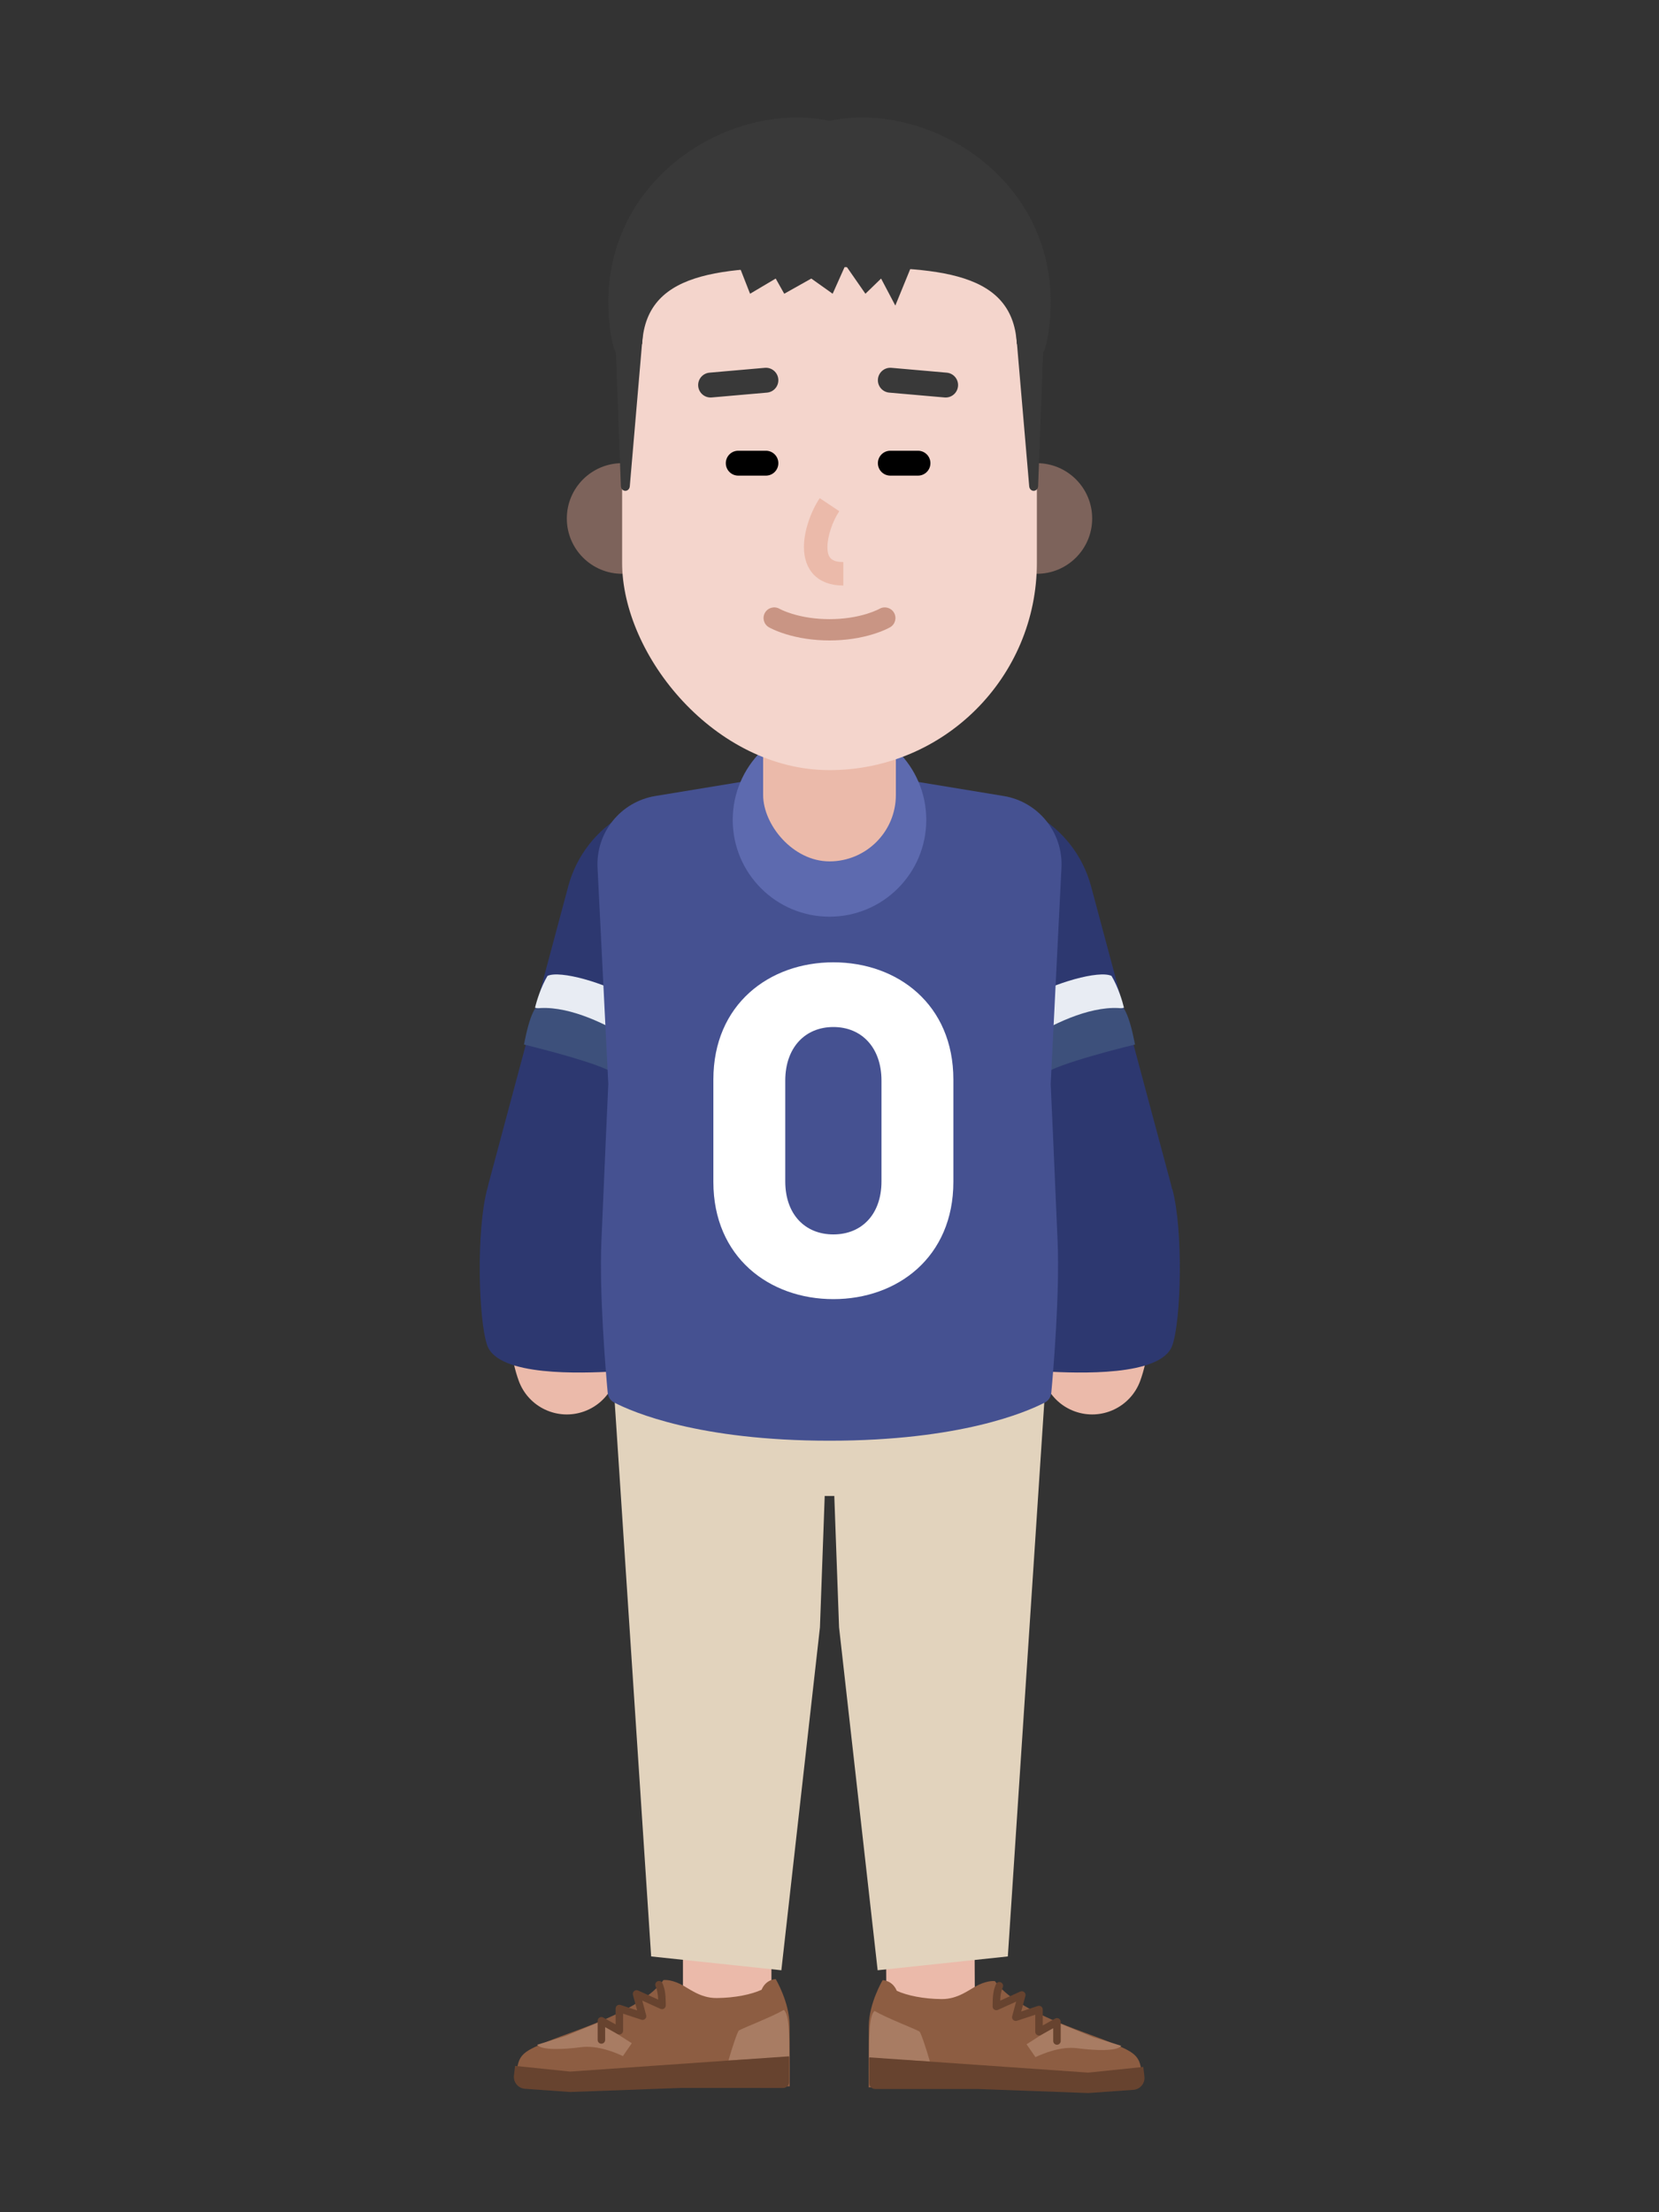 <svg width="300" height="400" viewBox="0 0 300 400" fill="none" xmlns="http://www.w3.org/2000/svg">
<rect x="0" y="0" width="300" height="400" fill="#333333" stroke="none"/>
<path d="M160 305.29L160.301 365.54C160.324 369.958 163.923 373.522 168.341 373.5C172.76 373.478 176.323 369.878 176.301 365.46L176 305.21C175.978 300.792 172.378 297.228 167.96 297.25C163.542 297.272 159.978 300.872 160 305.29Z" fill="#EBBAAA"/>
<path d="M123.5 305.25V368.75C123.5 373.168 127.082 376.75 131.5 376.75C135.918 376.75 139.5 373.168 139.5 368.75V305.25C139.5 300.832 135.918 297.25 131.5 297.25C127.082 297.25 123.5 300.832 123.5 305.25Z" fill="#EBBAAA"/>
<path d="M150 270.5C165.878 270.5 178.75 264.624 178.75 257.375C178.75 250.126 165.878 244.25 150 244.25C134.122 244.25 121.25 250.126 121.25 257.375C121.25 264.624 134.122 270.5 150 270.5Z" fill="#E2D3BD"/>
<path d="M149.75 239.75H189.75L182.25 353.75L158.707 356.25L151.729 294.25L149.75 239.75Z" fill="#E2D3BD"/>
<path d="M150.25 239.75H110.25L117.75 353.75L141.293 356.25L148.272 294.25L150.25 239.75Z" fill="#E2D3BD"/>
<path d="M206.469 376.76C206.513 371.715 205.726 371.338 200.736 369.27C195.746 367.203 183.998 363.85 179.912 358.213C179.912 358.213 178.776 358.025 176.929 358.903C175.352 359.65 173.328 361.488 170.274 361.463C166.958 361.433 164.003 360.813 162.166 359.963C161.371 358.053 159.612 358.035 159.612 358.035C159.612 358.035 157.139 362.18 157.103 366.345C157.067 370.51 157.079 377.43 157.079 377.43L206.469 376.76Z" fill="#8D5D42"/>
<path d="M166.276 367.33C165.401 366.818 160.391 364.915 158.152 363.615C157.045 364.425 157.183 369.318 157.158 372.138L168.153 372.745C167.547 370.605 166.568 367.63 166.276 367.33Z" fill="#A87C63"/>
<path d="M194.88 370.355C198.002 370.765 202.001 370.93 202.76 369.91L197.648 368.328L190.922 365.578L189.164 366.458L189.407 367.23L185.636 369.633L187.241 371.955L187.266 371.943C188.498 371.39 191.728 369.938 194.88 370.355Z" fill="#A87C63"/>
<path d="M183.037 364.566C182.897 365.087 183.392 365.554 183.903 365.385L187.209 364.289L187.209 367.377C187.208 367.893 187.763 368.22 188.214 367.969L190.457 366.723L190.457 369.042C190.457 369.416 190.759 369.719 191.133 369.719C191.507 369.719 191.81 369.416 191.81 369.043L191.811 365.573C191.811 365.056 191.257 364.73 190.805 364.981L188.562 366.227L188.563 363.353C188.563 362.891 188.112 362.565 187.674 362.71L184.671 363.705L185.428 360.893C185.576 360.341 185.016 359.865 184.495 360.101L180.868 361.742C180.911 360.716 181.038 360.008 181.335 359.321C181.484 358.978 181.326 358.58 180.983 358.431C180.64 358.283 180.242 358.44 180.093 358.783C179.605 359.91 179.496 360.973 179.495 362.8C179.495 363.291 180.003 363.619 180.451 363.416L183.748 361.924L183.037 364.566Z" fill="#67432F"/>
<path d="M157.188 376.637L157.189 372L196.79 374.757L206.741 373.73L206.947 375.455C207.094 376.682 206.184 377.782 204.951 377.872L196.789 378.452L176.74 377.718L158.271 377.72C157.672 377.72 157.188 377.237 157.188 376.637Z" fill="#67432F"/>
<path d="M93.417 376.573C93.373 371.528 94.16 371.148 99.149 369.08C104.139 367.015 115.887 363.663 119.973 358.025C119.973 358.025 121.109 357.835 122.957 358.713C124.534 359.463 126.558 361.3 129.611 361.273C132.927 361.245 135.882 360.623 137.719 359.775C138.514 357.863 140.274 357.848 140.274 357.848C140.274 357.848 142.746 361.993 142.783 366.158C142.819 370.323 142.806 377.24 142.806 377.24L93.417 376.573Z" fill="#8D5D42"/>
<path d="M133.609 367.142C134.484 366.63 139.495 364.727 141.733 363.425C142.84 364.237 142.702 369.127 142.727 371.947L131.732 372.557C132.338 370.415 133.318 367.44 133.609 367.142Z" fill="#A87C63"/>
<path d="M105.005 370.165C101.884 370.578 97.885 370.74 97.126 369.723L102.237 368.14L108.964 365.388L110.721 366.27L110.478 367.043L114.249 369.445L112.644 371.765L112.62 371.755C111.387 371.2 108.157 369.75 105.005 370.165Z" fill="#A87C63"/>
<path d="M115.391 359.911C114.87 359.675 114.309 360.151 114.458 360.703L115.215 363.516L112.212 362.522C111.774 362.378 111.322 362.704 111.322 363.165L111.323 366.04L109.08 364.793C108.629 364.543 108.074 364.869 108.075 365.385L108.075 368.855C108.075 369.229 108.378 369.532 108.752 369.532C109.126 369.532 109.429 369.229 109.429 368.855L109.428 366.535L111.671 367.781C112.122 368.032 112.677 367.706 112.677 367.19L112.676 364.102L115.983 365.195C116.494 365.364 116.989 364.897 116.848 364.376L116.137 361.735L119.434 363.229C119.882 363.432 120.39 363.104 120.39 362.612L120.389 362.322L120.386 362.029C120.361 360.547 120.226 359.595 119.792 358.593C119.644 358.25 119.245 358.093 118.902 358.241C118.559 358.39 118.402 358.788 118.55 359.131C118.835 359.788 118.963 360.465 119.012 361.422L119.018 361.554L115.391 359.911Z" fill="#67432F"/>
<path d="M142.698 376.45L142.697 371.81L103.096 374.57L93.145 373.543L92.938 375.265C92.791 376.493 93.701 377.595 94.935 377.683L103.096 378.263L123.146 377.528L141.615 377.533C142.213 377.533 142.698 377.048 142.698 376.45Z" fill="#67432F"/>
<path d="M178.124 182.342C182.772 190.581 186.529 203.33 188.485 216.766C190.208 228.609 190.191 239.319 188.848 243.223L188.807 243.339C187.061 248.14 189.538 253.447 194.339 255.193C199.14 256.939 204.447 254.462 206.193 249.661C208.897 242.225 208.941 228.87 206.792 214.102C204.534 198.593 200.161 183.755 194.237 173.252C191.727 168.803 186.086 167.231 181.636 169.74C177.187 172.25 175.614 177.892 178.124 182.342Z" fill="#EBBAAA"/>
<path d="M105.759 173.253C99.835 183.755 95.462 198.594 93.205 214.102C91.055 228.87 91.099 242.226 93.803 249.662C95.549 254.463 100.856 256.94 105.657 255.194C110.41 253.466 112.885 248.247 111.241 243.484L111.189 243.34C109.806 239.536 109.771 228.73 111.512 216.767C113.467 203.331 117.225 190.581 121.872 182.342C124.382 177.893 122.81 172.251 118.361 169.741C113.911 167.231 108.269 168.803 105.759 173.253Z" fill="#EBBAAA"/>
<rect x="108.25" y="139.75" width="42.5" height="98.206" rx="21.25" transform="rotate(15 108.25 139.75)" fill="#2D3870"/>
<rect width="42.5" height="98.206" rx="21.25" transform="matrix(-0.966 0.259 0.259 0.966 191.802 139.75)" fill="#2D3870"/>
<path d="M201 176.46C198.75 175.375 190.5 177.75 186 180.5V188.46C186 186.86 197.5 183.627 203.25 182.21C203 181.127 202.2 178.46 201 176.46Z" fill="#E8ECF3"/>
<path d="M203.25 182.365C197.875 181.625 191.125 184.75 186.625 187.5C186.625 190.25 188.25 196.465 188.25 194.865C188.25 193.265 199.5 190.281 205.25 188.865C205 187.781 204.45 184.365 203.25 182.365Z" fill="#3D507B"/>
<path d="M99 176.46C101.25 175.375 109.5 177.75 114 180.5V188.46C114 186.86 102.5 183.627 96.75 182.21C97 181.127 97.8 178.46 99 176.46Z" fill="#E8ECF3"/>
<path d="M96.75 182.365C102.125 181.625 108.875 184.75 113.375 187.5C113.375 190.25 111.75 196.465 111.75 194.865C111.75 193.265 100.5 190.281 94.75 188.865C95 187.781 95.55 184.365 96.75 182.365Z" fill="#3D507B"/>
<path d="M212 243.25C213.6 238.65 214 222.5 212 215L183.5 213.75C186.55 223.25 187.05 235.75 189.3 248L189.339 248.002C194.625 248.254 210.005 248.986 212 243.25Z" fill="#2D3870"/>
<path d="M88.104 243.25C86.504 238.65 86.104 222.5 88.104 215L116.604 213.75C113.554 223.25 113.054 235.75 110.804 248L110.766 248.002C105.479 248.254 90.1 248.986 88.104 243.25Z" fill="#2D3870"/>
<path d="M108.054 156.883C107.739 150.534 112.238 144.959 118.511 143.928L150 138.75L181.489 143.928C187.762 144.959 192.261 150.534 191.946 156.883L190 196C190 196 190.78 213.115 191.25 224.5C191.64 233.952 190.485 247.713 190.112 251.808C190.043 252.562 189.636 253.233 188.964 253.583C185.571 255.345 173.627 260.5 150 260.5C126.373 260.5 114.429 255.345 111.036 253.583C110.363 253.233 109.957 252.562 109.888 251.808C109.515 247.713 108.36 233.952 108.75 224.5C109.219 213.115 110 196 110 196L108.054 156.883Z" fill="#455191"/>
<path d="M150 165.75C159.665 165.75 167.5 157.915 167.5 148.25C167.5 138.585 159.665 130.75 150 130.75C140.335 130.75 132.5 138.585 132.5 148.25C132.5 157.915 140.335 165.75 150 165.75Z" fill="#5D6AAF"/>
<path fill-rule="evenodd" clip-rule="evenodd" d="M172.4 195.2V213.7C172.4 227.3 162.3 234.9 150.7 234.9C139.1 234.9 129 227.3 129 213.7V195.2C129 181.6 139.1 174 150.7 174C162.3 174 172.4 181.6 172.4 195.2ZM150.7 223.2C155.8 223.2 159.4 219.6 159.4 213.6V195.4C159.4 189.4 155.8 185.7 150.7 185.7C145.6 185.7 142 189.4 142 195.4V213.6C142 219.6 145.6 223.2 150.7 223.2Z" fill="white"/>
<rect x="138" y="107.25" width="24" height="48.5" rx="12" fill="#EBBAAA"/>
<path opacity="0.5" d="M187.5 103.75C193.023 103.75 197.5 99.273 197.5 93.75C197.5 88.227 193.023 83.75 187.5 83.75C181.977 83.75 177.5 88.227 177.5 93.75C177.5 99.273 181.977 103.75 187.5 103.75Z" fill="#C99584"/>
<path opacity="0.5" d="M112.5 103.75C106.977 103.75 102.5 99.273 102.5 93.75C102.5 88.227 106.977 83.75 112.5 83.75C118.023 83.75 122.5 88.227 122.5 93.75C122.5 99.273 118.023 103.75 112.5 103.75Z" fill="#C99584"/>
<rect x="112.5" y="31.75" width="75" height="107.5" rx="37.5" fill="#F4D5CC"/>
<path d="M139.035 113.415L139.122 113.464L139.241 113.528L139.287 113.552C139.458 113.64 139.657 113.736 139.882 113.837C140.505 114.118 141.23 114.394 142.053 114.651C144.369 115.37 147.029 115.8 150 115.8C152.971 115.8 155.631 115.37 157.947 114.651C158.77 114.394 159.495 114.118 160.118 113.837C160.306 113.753 160.475 113.672 160.625 113.597L160.713 113.552C160.825 113.494 160.91 113.448 160.965 113.415C161.885 112.882 162.198 111.705 161.665 110.785C161.143 109.884 160.002 109.564 159.091 110.053L158.982 110.113L158.889 110.161C158.815 110.198 158.716 110.245 158.595 110.301L158.538 110.327C158.054 110.544 157.475 110.766 156.803 110.974C154.848 111.583 152.571 111.95 150 111.95C147.429 111.95 145.152 111.583 143.197 110.974C142.577 110.782 142.035 110.578 141.575 110.377L141.462 110.327C141.23 110.222 141.074 110.144 140.997 110.102L140.965 110.084C140.045 109.551 138.868 109.865 138.334 110.785C137.801 111.705 138.115 112.882 139.035 113.415Z" fill="#C99584"/>
<path d="M188.748 60.371C188.806 58.804 187.671 57.5 186.25 57.5C184.776 57.5 183.622 58.898 183.761 60.517L186.115 87.943C186.155 88.402 186.503 88.75 186.918 88.75C187.353 88.75 187.708 88.374 187.726 87.897L188.748 60.371Z" fill="#393939"/>
<path d="M111.252 60.371C111.194 58.804 112.329 57.5 113.75 57.5C115.224 57.5 116.378 58.898 116.238 60.517L113.885 87.943C113.845 88.402 113.497 88.75 113.081 88.75C112.647 88.75 112.292 88.374 112.273 87.897L111.252 60.371Z" fill="#393939"/>
<path d="M148.831 48.295C167.868 48.295 183.09 48.243 183.875 62.156C187.086 66.681 189.097 66.177 189.847 57.943C192.249 31.571 165.789 16.629 147.465 22.532C147.465 22.532 129.792 48.295 148.831 48.295Z" fill="#393939"/>
<path d="M151.169 48.295C132.132 48.295 116.91 48.243 116.125 62.156C112.914 66.681 110.902 66.177 110.152 57.943C107.751 31.571 134.211 16.629 152.535 22.532C152.535 22.532 170.208 48.295 151.169 48.295Z" fill="#393939"/>
<path d="M135.635 53.113L132.288 44.566L131 26.25H173.75L161.903 55.25L159.328 50.366L156.495 53.113L152.89 47.924L150.572 53.113L146.709 50.366L141.816 53.113L140.271 50.366L135.635 53.113Z" fill="#393939"/>
<path d="M166 81.5H161C159.757 81.5 158.75 82.507 158.75 83.75C158.75 84.993 159.757 86 161 86H166C167.243 86 168.25 84.993 168.25 83.75C168.25 82.507 167.243 81.5 166 81.5Z" fill="black"/>
<path d="M138.5 81.5H133.5C132.257 81.5 131.25 82.507 131.25 83.75C131.25 84.993 132.257 86 133.5 86H138.5C139.743 86 140.75 84.993 140.75 83.75C140.75 82.507 139.743 81.5 138.5 81.5Z" fill="black"/>
<path d="M160.804 70.991L170.804 71.866C172.042 71.975 173.133 71.059 173.241 69.821C173.35 68.583 172.434 67.492 171.196 67.383L161.196 66.508C159.958 66.4 158.867 67.316 158.758 68.554C158.65 69.792 159.566 70.883 160.804 70.991Z" fill="#393939"/>
<path d="M138.304 66.508L128.304 67.383C127.066 67.492 126.15 68.583 126.258 69.821C126.367 71.059 127.458 71.975 128.696 71.866L138.696 70.991C139.934 70.883 140.85 69.792 140.741 68.554C140.633 67.316 139.542 66.4 138.304 66.508Z" fill="#393939"/>
<path d="M148.232 90.071C146.593 92.53 145.375 96.031 145.375 98.906C145.375 103.075 147.864 105.875 152.5 105.875V101.625C150.33 101.625 149.625 100.832 149.625 98.906C149.625 96.938 150.566 94.231 151.768 92.429L148.232 90.071Z" fill="#EBBAAA"/>
</svg>
